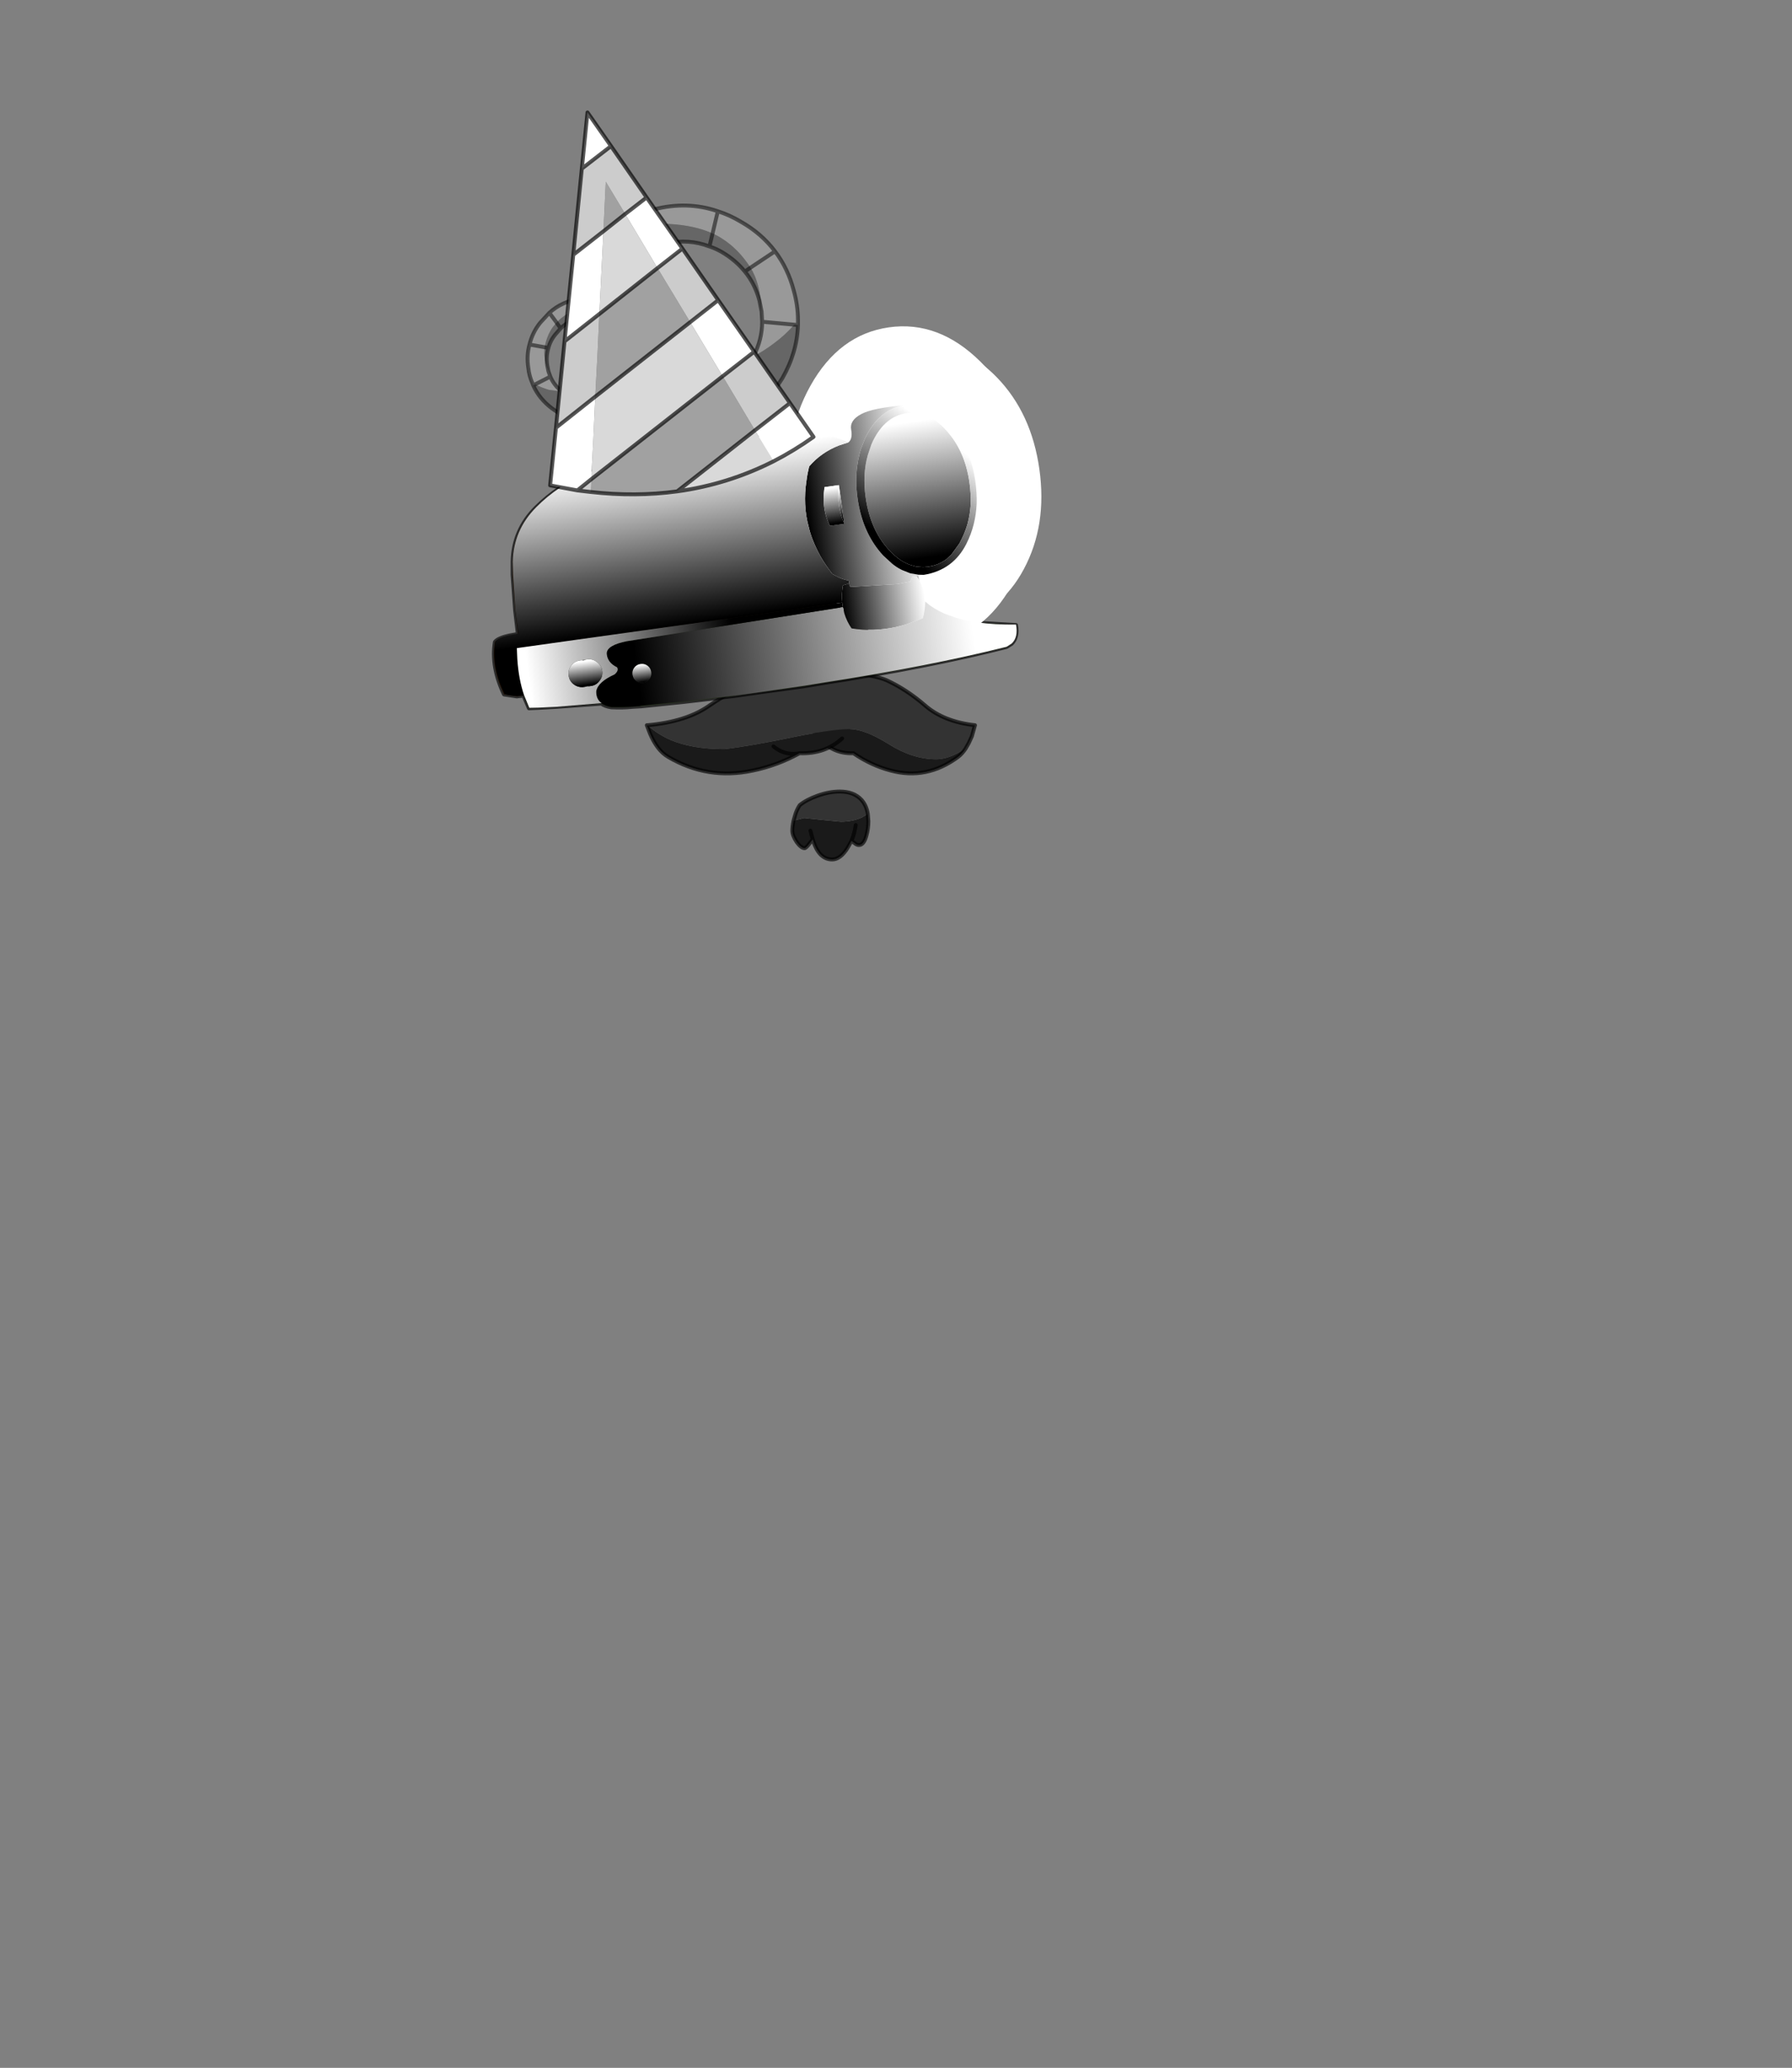 <?xml version="1.0" encoding="UTF-8" standalone="no"?>
<svg xmlns:xlink="http://www.w3.org/1999/xlink" height="531.5px" width="460.6px" xmlns="http://www.w3.org/2000/svg">
  <rect width="100%" height="100%" fill="#808080" stroke="none"/>
  <g transform="matrix(1.0, 0.0, 0.0, 1.0, 193.65, 334.05)">
    <use height="146.95" transform="matrix(1.0, 0.0, 0.0, 1.0, -67.2, -281.7)" width="135.35" xlink:href="#shape0"/>
    <use height="87.6" transform="matrix(0.582, -0.082, 0.112, 0.796, 17.591, -241.159)" width="87.6" xlink:href="#sprite0"/>
    <use height="87.6" transform="matrix(0.537, -0.076, 0.1, 0.705, 14.631, -237.073)" width="87.6" xlink:href="#sprite0"/>
    <use height="87.6" transform="matrix(0.705, -0.1, 0.131, 0.927, 3.929, -245.53)" width="87.6" xlink:href="#sprite0"/>
    <use height="73.0" transform="matrix(0.922, -0.13, 0.13, 0.922, -73.548, -214.185)" width="143.9" xlink:href="#sprite1"/>
    <use height="193.0" transform="matrix(1.0, 0.0, 0.0, 1.0, -52.75, -305.65)" width="82.8" xlink:href="#shape3"/>
  </g>
  <defs>
    <g id="shape0" transform="matrix(1.0, 0.0, 0.0, 1.0, 67.2, 281.7)">
      <path d="M16.0 -145.6 L15.05 -147.3 14.85 -147.65 14.55 -148.2 14.55 -148.55 Q14.55 -150.4 14.8 -152.1 15.45 -157.2 17.95 -160.75 29.1 -161.4 34.25 -159.2 39.35 -156.85 44.1 -152.75 48.9 -148.55 56.95 -147.65 L56.15 -144.8 55.35 -143.05 54.55 -141.65 52.45 -140.45 Q49.55 -138.9 46.95 -138.9 40.95 -138.9 34.75 -142.8 28.6 -146.65 24.7 -146.65 L16.0 -145.6" fill="#333333" fill-rule="evenodd" stroke="none"/>
      <path d="M16.0 -145.6 L24.7 -146.65 Q28.6 -146.65 34.75 -142.8 40.95 -138.9 46.95 -138.9 49.55 -138.9 52.45 -140.45 L54.55 -141.65 Q53.65 -140.3 52.6 -139.5 44.5 -133.5 35.3 -136.0 30.3 -137.3 25.7 -140.45 19.65 -140.2 16.0 -145.6" fill="#1a1a1a" fill-rule="evenodd" stroke="none"/>
      <path d="M54.55 -141.65 L55.35 -143.05 56.15 -144.8 56.95 -147.65 Q48.9 -148.55 44.1 -152.75 39.35 -156.85 34.25 -159.2 29.1 -161.4 17.95 -160.75 15.45 -157.2 14.8 -152.1 14.55 -150.4 14.55 -148.55 L14.55 -148.2 14.85 -147.65 15.05 -147.3 16.0 -145.6 Q19.65 -140.2 25.7 -140.45 30.3 -137.3 35.3 -136.0 44.5 -133.5 52.6 -139.5 53.65 -140.3 54.55 -141.65 Z" fill="none" stroke="#000000" stroke-linecap="round" stroke-linejoin="round" stroke-opacity="0.663" stroke-width="1.0"/>
      <path d="M-27.25 -147.65 Q-17.15 -148.55 -11.25 -152.75 -5.25 -156.85 1.1 -159.2 7.6 -161.4 21.65 -160.75 25.45 -156.3 25.85 -149.5 L25.85 -149.4 26.2 -149.5 Q25.85 -148.7 25.85 -148.2 L25.55 -147.65 24.9 -146.65 24.7 -146.65 Q20.5 -146.65 11.05 -144.75 -0.65 -142.3 -7.5 -141.5 -15.75 -141.5 -21.4 -143.9 -24.55 -145.3 -27.25 -147.65" fill="#333333" fill-rule="evenodd" stroke="none"/>
      <path d="M24.9 -146.65 L22.8 -144.25 Q18.4 -140.2 11.85 -140.45 6.15 -137.3 -0.15 -136.0 -11.7 -133.5 -21.9 -139.5 -24.75 -141.15 -26.6 -145.55 L-27.4 -147.65 -27.25 -147.65 Q-24.55 -145.3 -21.4 -143.9 -15.75 -141.5 -7.5 -141.5 -0.65 -142.3 11.05 -144.75 20.5 -146.65 24.7 -146.65 L24.9 -146.65 M5.15 -142.2 Q7.85 -139.95 11.25 -140.35 L11.85 -140.45 11.25 -140.35 Q7.85 -139.95 5.15 -142.2" fill="#1a1a1a" fill-rule="evenodd" stroke="none"/>
      <path d="M-27.25 -147.65 Q-17.15 -148.55 -11.25 -152.75 -5.25 -156.85 1.1 -159.2 7.6 -161.4 21.65 -160.75 M22.8 -144.25 Q18.4 -140.2 11.85 -140.45 6.15 -137.3 -0.15 -136.0 -11.7 -133.5 -21.9 -139.5 -24.75 -141.15 -26.6 -145.55 L-27.4 -147.65 -27.25 -147.65 M11.85 -140.45 L11.25 -140.35 Q7.85 -139.95 5.15 -142.2" fill="none" stroke="#000000" stroke-linecap="round" stroke-linejoin="round" stroke-opacity="0.663" stroke-width="1.0"/>
      <path d="M-27.95 -279.45 L-25.65 -280.2 Q-17.05 -282.45 -9.15 -279.75 -6.15 -278.8 -3.3 -277.1 2.1 -274.05 5.55 -269.45 8.9 -265.05 10.4 -259.25 11.45 -255.45 11.45 -251.75 L11.45 -250.5 10.5 -250.6 2.25 -251.35 10.5 -250.6 Q8.25 -248.0 5.35 -245.85 2.65 -243.8 0.0 -242.45 2.25 -246.7 2.25 -251.35 L2.1 -254.0 Q1.85 -261.1 -0.75 -265.25 -3.8 -270.0 -7.95 -272.65 -9.15 -273.45 -10.5 -274.05 L-9.15 -279.75 -10.5 -274.05 Q-16.1 -276.55 -24.25 -276.55 L-25.85 -276.45 -27.95 -279.45 M5.55 -269.45 L-0.75 -265.25 5.55 -269.45" fill="#999999" fill-rule="evenodd" stroke="none"/>
      <path d="M11.45 -250.5 Q11.25 -243.5 7.45 -236.85 L4.7 -232.65 -1.0 -240.75 -0.55 -241.45 0.0 -242.45 Q2.65 -243.8 5.35 -245.85 8.25 -248.0 10.5 -250.6 L11.45 -250.5 M2.1 -254.0 L1.55 -256.8 Q0.4 -261.1 -2.2 -264.25 L-0.75 -265.25 -2.2 -264.25 Q-4.55 -267.15 -8.0 -269.2 -9.6 -270.15 -11.3 -270.7 -16.65 -272.75 -22.4 -271.45 L-22.45 -271.6 -25.85 -276.45 -24.25 -276.55 Q-16.1 -276.55 -10.5 -274.05 -9.15 -273.45 -7.95 -272.65 -3.8 -270.0 -0.75 -265.25 1.85 -261.1 2.1 -254.0 M-11.3 -270.7 L-10.5 -274.05 -11.3 -270.7" fill="#666666" fill-rule="evenodd" stroke="none"/>
      <path d="M-27.95 -279.45 L-25.65 -280.2 Q-17.05 -282.45 -9.15 -279.75 -6.15 -278.8 -3.3 -277.1 2.1 -274.05 5.55 -269.45 8.9 -265.05 10.4 -259.25 11.45 -255.45 11.45 -251.75 L11.45 -250.5 Q11.25 -243.5 7.45 -236.85 L4.7 -232.65 6.3 -230.3 M10.5 -250.6 L11.45 -250.5 M10.5 -250.6 L2.25 -251.35 Q2.25 -246.7 0.0 -242.45 L-0.55 -241.45 -1.0 -240.75 -1.55 -239.85 M-2.2 -264.25 Q0.4 -261.1 1.55 -256.8 L2.1 -254.0 2.25 -251.35 M-0.75 -265.25 L-2.2 -264.25 Q-4.55 -267.15 -8.0 -269.2 -9.6 -270.15 -11.3 -270.7 -16.65 -272.75 -22.4 -271.45 L-1.0 -240.75 4.7 -232.65 4.1 -232.0 M-10.5 -274.05 L-9.15 -279.75 M-10.5 -274.05 L-11.3 -270.7 M-28.95 -279.05 Q-28.45 -279.2 -27.95 -279.45 L-25.85 -276.45 -22.45 -271.6 -22.4 -271.45 M-0.75 -265.25 L5.55 -269.45" fill="none" stroke="#000000" stroke-linecap="round" stroke-linejoin="round" stroke-opacity="0.502" stroke-width="1.0"/>
      <path d="M-56.6 -235.0 L-56.8 -235.55 Q-57.65 -237.45 -57.85 -239.45 -58.35 -242.7 -57.55 -245.5 -56.8 -248.6 -54.8 -251.1 L-52.45 -253.65 Q-49.15 -256.65 -44.45 -257.25 L-43.15 -257.4 -43.5 -255.45 -44.3 -255.2 Q-48.35 -253.5 -50.6 -251.15 L-51.65 -249.85 Q-53.1 -247.75 -53.65 -244.8 L-57.55 -245.5 -53.65 -244.8 Q-54.05 -242.2 -52.7 -238.65 L-52.2 -237.25 Q-51.25 -235.0 -49.2 -233.4 L-52.6 -233.85 Q-54.55 -234.45 -56.1 -235.25 L-56.6 -235.0 M-50.6 -251.15 L-52.45 -253.65 -50.6 -251.15 M-52.2 -237.25 L-56.1 -235.25 -52.2 -237.25" fill="#999999" fill-rule="evenodd" stroke="none"/>
      <path d="M-50.6 -251.15 Q-48.35 -253.5 -44.3 -255.2 L-43.5 -255.45 -44.2 -252.4 -44.2 -252.3 Q-47.35 -251.8 -49.55 -249.65 L-50.85 -248.15 Q-52.2 -246.55 -52.7 -244.6 -53.35 -242.5 -53.0 -240.15 L-52.7 -238.65 Q-54.05 -242.2 -53.65 -244.8 -53.1 -247.75 -51.65 -249.85 L-50.6 -251.15 -49.55 -249.65 -50.6 -251.15 M-52.7 -244.6 L-53.65 -244.8 -52.7 -244.6 M-49.2 -233.4 L-48.8 -233.0 -48.4 -232.65 -49.55 -227.55 -51.8 -229.1 Q-55.05 -231.55 -56.6 -235.0 L-56.1 -235.25 Q-54.55 -234.45 -52.6 -233.85 L-49.2 -233.4" fill="#666666" fill-rule="evenodd" stroke="none"/>
      <path d="M-56.6 -235.0 L-56.8 -235.55 Q-57.65 -237.45 -57.85 -239.45 -58.35 -242.7 -57.55 -245.5 -56.8 -248.6 -54.8 -251.1 L-52.45 -253.65 Q-49.15 -256.65 -44.45 -257.25 L-43.15 -257.4 -42.6 -257.4 M-43.5 -255.45 L-43.15 -257.4 M-49.55 -249.65 L-50.6 -251.15 -52.45 -253.65 M-53.65 -244.8 L-52.7 -244.6 Q-52.2 -246.55 -50.85 -248.15 L-49.55 -249.65 Q-47.35 -251.8 -44.2 -252.3 L-44.2 -252.4 -43.5 -255.45 M-52.7 -244.6 Q-53.35 -242.5 -53.0 -240.15 L-52.7 -238.65 -52.2 -237.25 Q-51.25 -235.0 -49.2 -233.4 L-48.8 -233.0 -48.4 -232.65 -44.2 -252.3 M-56.1 -235.25 L-52.2 -237.25 M-53.65 -244.8 L-57.55 -245.5 M-56.6 -235.0 Q-55.05 -231.55 -51.8 -229.1 L-49.55 -227.55 -48.4 -232.65 -48.0 -232.4 M-49.55 -227.55 L-49.15 -227.3 M-49.55 -227.55 L-49.85 -226.1 M-56.1 -235.25 L-56.6 -235.0 Z" fill="none" stroke="#000000" stroke-linecap="round" stroke-linejoin="round" stroke-opacity="0.502" stroke-width="1.0"/>
      <path d="M24.3 -220.3 Q25.55 -221.2 24.95 -223.55 24.55 -225.95 27.65 -227.5 30.4 -229.15 38.4 -229.7 L38.05 -229.65 Q32.3 -228.55 28.95 -221.9 L28.5 -221.0 28.3 -220.6 25.35 -218.35 18.1 -213.4 13.55 -210.5 14.2 -214.05 Q17.35 -217.7 22.0 -219.55 L24.3 -220.3 M44.1 -179.4 Q46.15 -177.55 48.95 -176.25 L47.5 -174.65 44.2 -170.85 Q45.75 -171.25 51.95 -175.2 52.5 -174.95 53.25 -174.8 L54.05 -174.65 51.4 -172.7 51.4 -172.6 52.45 -172.75 55.5 -173.4 57.45 -174.0 67.5 -173.4 Q68.05 -170.2 66.35 -168.55 L65.05 -167.75 Q45.0 -162.65 17.45 -158.4 L13.0 -157.65 2.4 -156.2 1.3 -156.05 -0.1 -157.4 Q-2.05 -159.1 -3.0 -159.7 -3.1 -159.1 -4.3 -156.55 L-4.95 -155.15 -18.2 -153.6 -28.85 -152.5 -29.4 -152.95 Q-30.95 -154.2 -31.7 -155.05 -32.35 -156.05 -32.5 -157.35 -32.75 -158.85 -31.95 -160.8 -31.2 -162.65 -31.3 -163.15 -31.3 -163.5 -32.25 -164.2 -33.2 -164.95 -33.3 -165.6 -33.55 -167.05 -33.0 -168.25 L-32.4 -169.15 -20.95 -170.9 -32.4 -169.15 -32.65 -169.15 -36.35 -167.9 -60.8 -164.45 -60.85 -167.35 -59.9 -167.5 -47.85 -169.2 -45.35 -169.55 22.8 -179.1 22.95 -177.95 10.6 -175.9 11.95 -175.75 Q13.65 -175.7 14.55 -174.95 15.25 -174.55 16.1 -172.7 L17.45 -169.6 Q17.95 -168.55 23.25 -168.65 L29.75 -169.3 34.4 -170.1 Q36.2 -170.5 36.5 -170.85 L36.7 -171.9 36.5 -172.75 39.05 -173.4 Q41.2 -174.05 43.45 -175.05 44.05 -177.2 44.1 -179.4 M18.2 -202.85 Q18.6 -200.65 19.65 -198.9 L23.35 -199.35 21.9 -209.3 18.2 -208.8 Q17.7 -205.6 18.2 -202.85 M13.25 -204.3 L15.9 -207.5 18.8 -210.75 25.2 -216.0 27.25 -217.55 27.15 -217.15 Q26.8 -215.95 26.6 -214.45 26.0 -210.45 26.65 -205.9 27.4 -201.0 29.35 -197.0 L24.9 -196.2 22.8 -195.9 17.75 -195.5 17.75 -195.9 Q17.7 -196.35 15.6 -197.65 L14.15 -198.45 Q13.4 -201.3 13.25 -204.3 M-6.45 -173.25 L10.6 -175.9 -6.45 -173.25 -20.95 -170.9 -21.65 -167.7 -21.75 -167.6 Q-21.25 -167.5 -20.85 -167.75 L-19.5 -168.15 -16.8 -168.65 -16.15 -168.4 -13.2 -166.85 -6.45 -173.25 M3.7 -167.05 Q1.05 -168.95 0.65 -168.9 L-1.0 -164.7 3.7 -167.05 M-26.35 -161.2 Q-26.5 -162.25 -27.25 -162.85 -28.05 -163.4 -29.1 -163.25 -30.05 -163.15 -30.7 -162.45 -31.3 -161.55 -31.1 -160.5 -30.95 -159.5 -30.25 -158.95 -29.4 -158.4 -28.45 -158.45 -27.4 -158.65 -26.75 -159.35 -26.2 -160.25 -26.35 -161.2" fill="#6b8553" fill-rule="evenodd" stroke="none"/>
      <path d="M28.3 -220.6 L28.5 -221.0 28.95 -221.9 Q32.3 -228.55 38.05 -229.65 L38.4 -229.7 38.6 -229.75 38.8 -229.85 39.05 -229.85 39.75 -229.9 Q45.4 -230.25 50.35 -225.0 55.7 -219.25 56.95 -210.2 L57.3 -204.55 56.55 -204.3 55.75 -204.15 Q55.85 -206.95 55.45 -209.95 54.3 -218.1 49.55 -223.35 44.95 -228.55 39.35 -227.75 33.75 -227.0 30.7 -220.7 L30.3 -219.9 30.2 -219.75 29.35 -217.05 Q27.95 -212.15 28.75 -206.15 29.5 -201.3 31.45 -197.35 L29.35 -197.0 Q27.4 -201.0 26.65 -205.9 26.0 -210.45 26.6 -214.45 26.8 -215.95 27.15 -217.15 L27.25 -217.55 27.45 -218.45 28.3 -220.6 M38.6 -229.75 L39.05 -229.85 38.6 -229.75" fill="#616e55" fill-rule="evenodd" stroke="none"/>
      <path d="M13.55 -210.5 L18.1 -213.4 25.35 -218.35 28.3 -220.6 27.45 -218.45 27.25 -217.55 25.2 -216.0 18.8 -210.75 15.9 -207.5 13.25 -204.3 Q13.1 -207.3 13.55 -210.5 M35.65 -220.8 Q33.55 -220.05 33.6 -219.25 33.7 -218.45 35.95 -218.05 38.2 -217.7 41.35 -218.05 44.45 -218.35 46.45 -219.15 L47.5 -219.55 47.6 -219.55 Q48.55 -220.15 48.5 -220.7 48.3 -221.6 46.05 -222.0 43.9 -222.25 40.8 -221.9 37.65 -221.6 35.65 -220.8 M31.45 -197.35 Q29.5 -201.3 28.75 -206.15 27.95 -212.15 29.35 -217.05 L30.2 -219.75 30.3 -219.9 30.7 -220.7 Q33.75 -227.0 39.35 -227.75 44.95 -228.55 49.55 -223.35 54.3 -218.1 55.45 -209.95 55.85 -206.95 55.75 -204.15 55.6 -201.7 55.05 -199.45 54.4 -197.35 53.4 -195.5 L52.85 -194.25 51.7 -197.4 43.95 -192.5 41.85 -192.8 41.2 -191.5 44.2 -188.85 43.45 -188.2 41.8 -188.35 40.15 -188.75 38.0 -189.85 Q36.3 -190.95 34.6 -192.8 L33.6 -193.85 Q32.3 -195.55 31.45 -197.35 M31.35 -208.35 Q31.5 -207.05 34.9 -206.65 L35.95 -206.45 Q39.05 -206.15 43.0 -206.45 47.6 -207.05 50.75 -208.25 L52.3 -208.9 52.35 -208.9 Q53.9 -209.8 53.8 -210.7 53.55 -211.9 50.2 -212.35 46.8 -212.95 42.2 -212.35 37.4 -211.9 34.35 -210.85 31.2 -209.55 31.35 -208.35 M38.45 -199.5 Q36.5 -198.8 36.6 -198.05 36.7 -197.2 39.05 -196.85 L39.35 -196.85 Q41.45 -196.45 44.35 -196.8 47.45 -197.2 49.45 -198.0 L50.5 -198.3 50.6 -198.3 Q51.55 -198.9 51.45 -199.5 51.4 -200.35 49.05 -200.75 46.85 -201.05 43.8 -200.65 40.65 -200.4 38.6 -199.6 L38.45 -199.5 M51.7 -197.4 L55.05 -199.45 51.7 -197.4 M40.15 -188.75 L41.2 -191.5 40.15 -188.75 M33.6 -193.85 L41.85 -192.8 33.6 -193.85" fill="#ffffff" fill-rule="evenodd" stroke="none"/>
      <path d="M22.0 -219.55 Q17.35 -217.7 14.2 -214.05 L13.55 -210.5 Q13.1 -207.3 13.25 -204.3 13.4 -201.3 14.15 -198.45 L15.2 -195.25 Q15.9 -193.15 17.15 -190.95 L20.2 -186.45 Q21.0 -185.85 22.0 -185.45 23.05 -185.05 24.25 -184.8 L22.4 -184.4 19.95 -184.1 Q17.7 -183.95 16.0 -184.1 11.25 -184.65 10.5 -188.35 7.2 -201.8 -0.65 -209.45 -5.65 -213.9 -3.55 -215.05 0.55 -216.5 6.7 -217.7 L13.65 -218.85 14.8 -219.0 15.35 -219.1 22.0 -219.55" fill="#704116" fill-rule="evenodd" stroke="none"/>
      <path d="M24.3 -220.3 L22.0 -219.55 15.35 -219.1 14.8 -219.0 13.65 -218.85 6.7 -217.7 Q0.55 -216.5 -3.55 -215.05 -5.65 -213.9 -0.65 -209.45 7.2 -201.8 10.5 -188.35 11.25 -184.65 16.0 -184.1 L-1.55 -180.6 Q-32.6 -175.45 -61.25 -177.2 L-61.9 -186.35 -61.9 -189.6 Q-61.75 -197.75 -55.95 -203.55 -50.25 -209.2 -42.85 -212.35 L-35.55 -214.9 -34.2 -215.3 -30.8 -211.25 -31.2 -216.1 -30.3 -216.25 -28.7 -216.65 Q-18.25 -219.25 -7.2 -220.7 L14.3 -222.7 Q19.8 -222.4 24.3 -220.3 M42.75 -184.5 Q43.95 -182.0 44.1 -179.4 44.05 -177.2 43.45 -175.05 41.2 -174.05 39.05 -173.4 L39.05 -174.25 38.7 -177.2 38.05 -181.2 37.4 -183.05 36.95 -183.85 40.25 -184.55 40.4 -185.15 40.4 -185.6 40.9 -185.7 41.3 -185.8 41.95 -185.85 42.25 -185.4 42.75 -184.5 M-60.8 -155.05 L-64.1 -155.55 Q-67.5 -162.65 -66.45 -169.05 -65.65 -170.1 -62.5 -170.75 L-62.05 -164.3 -61.65 -159.85 -60.8 -155.05" fill="#4f2700" fill-rule="evenodd" stroke="none"/>
      <path d="M23.35 -199.35 L19.65 -198.9 Q18.6 -200.65 18.2 -202.85 L19.4 -203.1 21.8 -203.65 22.0 -203.75 Q22.4 -201.45 23.35 -199.35 M-26.35 -161.2 Q-26.2 -160.25 -26.75 -159.35 -27.4 -158.65 -28.45 -158.45 -29.4 -158.4 -30.25 -158.95 -30.95 -159.5 -31.1 -160.5 -31.3 -161.55 -30.7 -162.45 -30.05 -163.15 -29.1 -163.25 -28.05 -163.4 -27.25 -162.85 -26.5 -162.25 -26.35 -161.2" fill="#999999" fill-rule="evenodd" stroke="none"/>
      <path d="M42.35 -185.95 L42.5 -185.45 42.75 -184.55 42.75 -184.5 42.25 -185.4 41.95 -185.85 41.3 -185.8 42.35 -185.95 M18.2 -202.85 Q17.7 -205.6 18.2 -208.8 L21.9 -209.3 Q21.5 -206.45 22.0 -203.75 L21.8 -203.65 19.4 -203.1 18.2 -202.85 M32.5 -184.75 L40.4 -185.7 40.9 -185.7 40.4 -185.6 32.5 -184.75 M40.4 -185.7 L40.4 -185.6 40.4 -185.7 M-42.35 -157.5 L-43.4 -157.4 -42.85 -157.6 -42.35 -157.5 M-44.3 -164.3 L-43.15 -164.45 -43.75 -164.2 -44.3 -164.3" fill="#cccccc" fill-rule="evenodd" stroke="none"/>
      <path d="M35.65 -220.8 Q37.65 -221.6 40.8 -221.9 43.9 -222.25 46.05 -222.0 48.3 -221.6 48.5 -220.7 48.55 -220.15 47.6 -219.55 L47.5 -219.55 46.45 -219.15 Q44.45 -218.35 41.35 -218.05 38.2 -217.7 35.95 -218.05 33.7 -218.45 33.6 -219.25 33.55 -220.05 35.65 -220.8 M38.45 -199.5 L38.6 -199.6 Q40.65 -200.4 43.8 -200.65 46.85 -201.05 49.05 -200.75 51.4 -200.35 51.45 -199.5 51.55 -198.9 50.6 -198.3 L50.5 -198.3 49.45 -198.0 Q47.45 -197.2 44.35 -196.8 41.45 -196.45 39.35 -196.85 L39.05 -196.85 Q36.7 -197.2 36.6 -198.05 36.5 -198.8 38.45 -199.5 M31.35 -208.35 Q31.2 -209.55 34.35 -210.85 37.4 -211.9 42.2 -212.35 46.8 -212.95 50.2 -212.35 53.55 -211.9 53.8 -210.7 53.9 -209.8 52.35 -208.9 L52.3 -208.9 50.75 -208.25 Q47.6 -207.05 43.0 -206.45 39.05 -206.15 35.95 -206.45 L34.9 -206.65 Q31.5 -207.05 31.35 -208.35" fill="#ffff99" fill-rule="evenodd" stroke="none"/>
      <path d="M21.9 -209.3 L23.35 -199.35 Q22.4 -201.45 22.0 -203.75 21.5 -206.45 21.9 -209.3" fill="#6e6e6e" fill-rule="evenodd" stroke="none"/>
      <path d="M57.3 -204.55 Q57.05 -198.95 54.7 -194.25 51.3 -187.4 43.7 -186.25 L42.35 -186.2 40.15 -186.6 Q39.2 -186.9 38.05 -187.5 L38.0 -187.5 35.55 -189.2 Q34.35 -190.05 33.3 -191.2 30.85 -193.8 29.35 -197.0 L31.45 -197.35 Q32.3 -195.55 33.6 -193.85 L34.6 -192.8 Q36.3 -190.95 38.0 -189.85 L40.15 -188.75 41.8 -188.35 43.45 -188.2 44.95 -188.3 46.45 -188.7 Q48.15 -189.2 49.55 -190.3 L50.85 -191.45 Q51.95 -192.55 52.85 -194.25 L53.4 -195.5 Q54.4 -197.35 55.05 -199.45 55.6 -201.7 55.75 -204.15 L56.55 -204.3 57.3 -204.55" fill="#1f2b15" fill-rule="evenodd" stroke="none"/>
      <path d="M52.85 -194.25 Q51.95 -192.55 50.85 -191.45 L49.55 -190.3 Q48.15 -189.2 46.45 -188.7 L44.95 -188.3 43.45 -188.2 44.2 -188.85 41.2 -191.5 41.85 -192.8 43.95 -192.5 46.4 -192.15 46.4 -192.8 48.0 -192.4 49.05 -192.0 50.85 -191.45 49.05 -192.0 48.0 -192.4 46.4 -192.8 46.4 -192.15 43.95 -192.5 51.7 -197.4 52.85 -194.25 M46.4 -192.15 L46.4 -191.05 44.2 -188.85 46.4 -191.05 46.4 -192.15 M46.45 -190.05 L49.55 -190.3 46.45 -190.05 46.45 -188.7 46.45 -190.05 46.4 -191.05 48.0 -192.4 46.4 -191.05 46.45 -190.05" fill="#666666" fill-rule="evenodd" stroke="none"/>
      <path d="M43.7 -186.25 L42.35 -185.95 41.3 -185.8 40.9 -185.7 40.4 -185.7 32.5 -184.75 26.2 -184.4 24.55 -184.75 24.3 -184.8 24.25 -184.8 Q23.05 -185.05 22.0 -185.45 21.0 -185.85 20.2 -186.45 L17.15 -190.95 17.75 -195.5 22.8 -195.9 24.9 -196.2 29.35 -197.0 Q30.85 -193.8 33.3 -191.2 34.35 -190.05 35.55 -189.2 L38.0 -187.5 38.05 -187.5 Q39.2 -186.9 40.15 -186.6 L42.35 -186.2 43.7 -186.25 M-28.85 -152.5 L-31.3 -152.35 Q-33.55 -152.1 -36.55 -152.25 -38.15 -152.5 -39.1 -153.2 L-50.85 -152.35 -55.3 -152.1 -57.7 -152.0 -59.1 -155.25 Q-60.4 -159.35 -60.8 -164.45 L-36.35 -167.9 -32.65 -169.15 -32.4 -169.15 -33.0 -168.25 Q-33.55 -167.05 -33.3 -165.6 -33.2 -164.95 -32.25 -164.2 -31.3 -163.5 -31.3 -163.15 -31.2 -162.65 -31.95 -160.8 -32.75 -158.85 -32.5 -157.35 -32.35 -156.05 -31.7 -155.05 -30.95 -154.2 -29.4 -152.95 L-28.85 -152.5 M36.5 -172.75 L36.7 -171.9 36.5 -170.85 Q36.2 -170.5 34.4 -170.1 L29.75 -169.3 23.25 -168.65 Q17.95 -168.55 17.45 -169.6 L16.1 -172.7 Q15.25 -174.55 14.55 -174.95 13.65 -175.7 11.95 -175.75 L10.6 -175.9 22.95 -177.95 23.25 -176.35 Q23.9 -174.25 25.15 -172.45 30.7 -171.55 36.5 -172.75 M23.35 -188.55 L28.2 -190.15 28.6 -190.55 30.15 -191.2 26.1 -192.1 23.35 -188.55 M-39.1 -153.2 Q-40.6 -154.25 -40.5 -156.3 -40.0 -158.7 -35.75 -160.55 -34.6 -161.6 -35.1 -162.45 -36.45 -163.05 -37.0 -163.9 L-37.85 -165.8 Q-37.9 -167.05 -36.35 -167.9 -37.9 -167.05 -37.85 -165.8 L-37.0 -163.9 Q-36.45 -163.05 -35.1 -162.45 -34.6 -161.6 -35.75 -160.55 -40.0 -158.7 -40.5 -156.3 -40.6 -154.25 -39.1 -153.2 M-42.35 -157.5 L-42.05 -157.6 -41.85 -157.6 Q-40.5 -157.8 -39.7 -158.95 -38.7 -160.1 -38.95 -161.55 -39.1 -162.9 -40.35 -163.7 -41.4 -164.6 -42.75 -164.45 L-43.15 -164.45 -44.3 -164.3 -44.7 -164.2 Q-46.05 -164.05 -46.95 -162.85 -47.75 -161.7 -47.6 -160.35 -47.35 -158.85 -46.3 -158.05 -45.25 -157.25 -44.05 -157.25 L-43.75 -157.35 -43.4 -157.4 -42.35 -157.5" fill="#39472c" fill-rule="evenodd" stroke="none"/>
      <path d="M48.95 -176.25 L51.95 -175.2 Q45.75 -171.25 44.2 -170.85 L47.5 -174.65 48.95 -176.25 M54.05 -174.65 L57.45 -174.0 55.5 -173.4 52.45 -172.75 51.4 -172.6 51.4 -172.7 54.05 -174.65 M1.3 -156.05 L-4.95 -155.15 -4.3 -156.55 Q-3.1 -159.1 -3.0 -159.7 -2.05 -159.1 -0.1 -157.4 L1.3 -156.05 M14.15 -198.45 L15.6 -197.65 Q17.7 -196.35 17.75 -195.9 L17.75 -195.5 17.15 -190.95 Q15.9 -193.15 15.2 -195.25 L14.15 -198.45 M-6.45 -173.25 L-13.2 -166.85 -16.15 -168.4 -16.8 -168.65 -19.5 -168.15 -20.85 -167.75 Q-21.25 -167.5 -21.75 -167.6 L-21.65 -167.7 -20.95 -170.9 -6.45 -173.25 M23.35 -188.55 L26.1 -192.1 30.15 -191.2 28.6 -190.55 28.2 -190.15 23.35 -188.55 M3.7 -167.05 L-1.0 -164.7 0.65 -168.9 Q1.05 -168.95 3.7 -167.05" fill="#88967c" fill-rule="evenodd" stroke="none"/>
      <path d="M-59.1 -155.25 L-60.8 -155.05 -61.65 -159.85 -62.05 -164.3 -62.5 -170.75 -60.55 -171.1 -61.25 -177.2 Q-32.6 -175.45 -1.55 -180.6 L16.0 -184.1 Q17.7 -183.95 19.95 -184.1 L22.4 -184.4 24.25 -184.8 24.3 -184.8 24.55 -184.75 24.5 -184.0 24.65 -183.45 24.9 -183.1 25.6 -183.05 36.95 -183.85 37.4 -183.05 38.05 -181.2 38.7 -177.2 39.05 -174.25 39.05 -173.4 36.5 -172.75 Q30.7 -171.55 25.15 -172.45 23.9 -174.25 23.25 -176.35 L22.95 -177.95 22.8 -179.1 Q22.6 -180.75 22.8 -182.65 L22.95 -183.5 24.5 -184.0 22.95 -183.5 22.8 -182.65 Q22.6 -180.75 22.8 -179.1 L-45.35 -169.55 -47.85 -169.2 -59.9 -167.5 -60.85 -167.35 -60.8 -164.45 Q-60.4 -159.35 -59.1 -155.25 M-60.55 -171.1 L-59.9 -167.5 -60.55 -171.1" fill="#2e1904" fill-rule="evenodd" stroke="none"/>
      <path d="M24.55 -184.75 L26.2 -184.4 32.5 -184.75 40.4 -185.6 40.4 -185.15 40.25 -184.55 36.95 -183.85 25.6 -183.05 24.9 -183.1 24.65 -183.45 24.5 -184.0 24.55 -184.75" fill="#4d613d" fill-rule="evenodd" stroke="none"/>
      <path d="M-43.15 -164.45 L-42.75 -164.45 Q-41.4 -164.6 -40.35 -163.7 -39.1 -162.9 -38.95 -161.55 -38.7 -160.1 -39.7 -158.95 -40.5 -157.8 -41.85 -157.6 L-42.05 -157.6 -42.35 -157.5 -42.85 -157.6 Q-41.95 -157.9 -41.45 -158.7 -40.5 -159.85 -40.75 -161.3 -40.9 -162.65 -42.1 -163.5 -42.85 -164.15 -43.75 -164.2 L-43.15 -164.45" fill="#636363" fill-rule="evenodd" stroke="none"/>
      <path d="M-43.4 -157.4 L-43.75 -157.35 -44.05 -157.25 Q-45.25 -157.25 -46.3 -158.05 -47.35 -158.85 -47.6 -160.35 -47.75 -161.7 -46.95 -162.85 -46.05 -164.05 -44.7 -164.2 L-44.3 -164.3 -43.75 -164.2 Q-42.85 -164.15 -42.1 -163.5 -40.9 -162.65 -40.75 -161.3 -40.5 -159.85 -41.45 -158.7 -41.95 -157.9 -42.85 -157.6 L-43.4 -157.4" fill="#949494" fill-rule="evenodd" stroke="none"/>
      <path d="M38.4 -229.7 Q30.4 -229.15 27.65 -227.5 24.55 -225.95 24.95 -223.55 25.55 -221.2 24.3 -220.3 L22.0 -219.55 Q17.35 -217.7 14.2 -214.05 L13.55 -210.5 Q13.1 -207.3 13.25 -204.3 13.4 -201.3 14.15 -198.45 L15.2 -195.25 Q15.9 -193.15 17.15 -190.95 L20.2 -186.45 Q21.0 -185.85 22.0 -185.45 23.05 -185.05 24.25 -184.8 M28.3 -220.6 L28.5 -221.0 28.95 -221.9 Q32.3 -228.55 38.05 -229.65 L38.4 -229.7 38.6 -229.75 38.8 -229.85 39.05 -229.85 39.75 -229.9 Q45.4 -230.25 50.35 -225.0 55.7 -219.25 56.95 -210.2 L57.3 -204.55 Q57.05 -198.95 54.7 -194.25 51.3 -187.4 43.7 -186.25 L42.35 -185.95 42.5 -185.45 42.75 -184.55 42.75 -184.5 Q43.95 -182.0 44.1 -179.4 46.15 -177.55 48.95 -176.25 L51.95 -175.2 Q52.5 -174.95 53.25 -174.8 L54.05 -174.65 57.45 -174.0 67.5 -173.4 Q68.05 -170.2 66.35 -168.55 L65.05 -167.75 Q45.0 -162.65 17.45 -158.4 L13.0 -157.65 2.4 -156.2 1.3 -156.05 -4.95 -155.15 -18.2 -153.6 -28.85 -152.5 -31.3 -152.35 Q-33.55 -152.1 -36.55 -152.25 -38.15 -152.5 -39.1 -153.2 L-50.85 -152.35 -55.3 -152.1 -57.7 -152.0 -59.1 -155.25 -60.8 -155.05 -64.1 -155.55 Q-67.5 -162.65 -66.45 -169.05 -65.65 -170.1 -62.5 -170.75 L-60.55 -171.1 -61.25 -177.2 -61.9 -186.35 -61.9 -189.6 Q-61.75 -197.75 -55.95 -203.55 -50.25 -209.2 -42.85 -212.35 L-35.55 -214.9 -34.2 -215.3 -30.8 -211.25 -31.2 -216.1 -30.3 -216.25 -28.7 -216.65 Q-18.25 -219.25 -7.2 -220.7 L14.3 -222.7 Q19.8 -222.4 24.3 -220.3 M39.05 -229.85 L38.6 -229.75 M23.35 -199.35 L19.65 -198.9 Q18.6 -200.65 18.2 -202.85 17.7 -205.6 18.2 -208.8 L21.9 -209.3 23.35 -199.35 Q22.4 -201.45 22.0 -203.75 21.5 -206.45 21.9 -209.3 M29.35 -197.0 Q27.4 -201.0 26.65 -205.9 26.0 -210.45 26.6 -214.45 26.8 -215.95 27.15 -217.15 L27.25 -217.55 27.45 -218.45 28.3 -220.6 M31.45 -197.35 Q29.5 -201.3 28.75 -206.15 27.95 -212.15 29.35 -217.05 L30.2 -219.75 M30.3 -219.9 L30.7 -220.7 Q33.75 -227.0 39.35 -227.75 44.95 -228.55 49.55 -223.35 54.3 -218.1 55.45 -209.95 55.85 -206.95 55.75 -204.15 55.6 -201.7 55.05 -199.45 54.4 -197.35 53.4 -195.5 L52.85 -194.25 Q51.95 -192.55 50.85 -191.45 L49.55 -190.3 Q48.15 -189.2 46.45 -188.7 L44.95 -188.3 43.45 -188.2 41.8 -188.35 40.15 -188.75 38.0 -189.85 Q36.3 -190.95 34.6 -192.8 L33.6 -193.85 Q32.3 -195.55 31.45 -197.35 M29.35 -197.0 Q30.85 -193.8 33.3 -191.2 34.35 -190.05 35.55 -189.2 L38.0 -187.5 38.05 -187.5 Q39.2 -186.9 40.15 -186.6 L42.35 -186.2 43.7 -186.25 M40.9 -185.7 L41.3 -185.8 42.35 -185.95 M41.3 -185.8 L41.95 -185.85 42.25 -185.4 42.75 -184.5 M44.1 -179.4 Q44.05 -177.2 43.45 -175.05 41.2 -174.05 39.05 -173.4 L36.5 -172.75 Q30.7 -171.55 25.15 -172.45 23.9 -174.25 23.25 -176.35 L22.95 -177.95 22.8 -179.1 -45.35 -169.55 -47.85 -169.2 -59.9 -167.5 -60.55 -171.1 M10.6 -175.9 L-6.45 -173.25 -20.95 -170.9 -32.4 -169.15 -32.65 -169.15 -36.35 -167.9 Q-37.9 -167.05 -37.85 -165.8 L-37.0 -163.9 Q-36.45 -163.05 -35.1 -162.45 -34.6 -161.6 -35.75 -160.55 -40.0 -158.7 -40.5 -156.3 -40.6 -154.25 -39.1 -153.2 M24.3 -184.8 L24.55 -184.75 26.2 -184.4 32.5 -184.75 40.4 -185.7 40.9 -185.7 40.4 -185.6 40.4 -185.15 40.25 -184.55 36.95 -183.85 25.6 -183.05 24.9 -183.1 24.65 -183.45 24.5 -184.0 22.95 -183.5 22.8 -182.65 Q22.6 -180.75 22.8 -179.1 M24.55 -184.75 L24.5 -184.0 M40.4 -185.6 L32.5 -184.75 M40.4 -185.6 L40.4 -185.7 M10.6 -175.9 L22.95 -177.95 M-26.35 -161.2 Q-26.2 -160.25 -26.75 -159.35 -27.4 -158.65 -28.45 -158.45 -29.4 -158.4 -30.25 -158.95 -30.95 -159.5 -31.1 -160.5 -31.3 -161.55 -30.7 -162.45 -30.05 -163.15 -29.1 -163.25 -28.05 -163.4 -27.25 -162.85 -26.5 -162.25 -26.35 -161.2 M-43.15 -164.45 L-42.75 -164.45 Q-41.4 -164.6 -40.35 -163.7 -39.1 -162.9 -38.95 -161.55 -38.7 -160.1 -39.7 -158.95 -40.5 -157.8 -41.85 -157.6 L-42.05 -157.6 -42.35 -157.5 -43.4 -157.4 -43.75 -157.35 -44.05 -157.25 Q-45.25 -157.25 -46.3 -158.05 -47.35 -158.85 -47.6 -160.35 -47.75 -161.7 -46.95 -162.85 -46.05 -164.05 -44.7 -164.2 L-44.3 -164.3 -43.15 -164.45 -43.75 -164.2 Q-42.85 -164.15 -42.1 -163.5 -40.9 -162.65 -40.75 -161.3 -40.5 -159.85 -41.45 -158.7 -41.95 -157.9 -42.85 -157.6 L-42.35 -157.5 M-60.8 -164.45 L-60.85 -167.35 -59.9 -167.5 M-43.75 -164.2 L-44.3 -164.3 M-42.85 -157.6 L-43.4 -157.4 M-59.1 -155.25 Q-60.4 -159.35 -60.8 -164.45" fill="none" stroke="#000000" stroke-linecap="round" stroke-linejoin="round" stroke-opacity="0.663" stroke-width="1.0"/>
      <path d="M16.0 -184.1 Q11.25 -184.65 10.5 -188.35 7.2 -201.8 -0.65 -209.45 -5.65 -213.9 -3.55 -215.05 0.55 -216.5 6.7 -217.7 L13.65 -218.85 14.8 -219.0 15.35 -219.1 22.0 -219.55 M51.7 -197.4 L52.85 -194.25 M43.95 -192.5 L46.4 -192.15 46.4 -192.8 48.0 -192.4 49.05 -192.0 50.85 -191.45 M43.95 -192.5 L41.85 -192.8 41.2 -191.5 44.2 -188.85 46.4 -191.05 46.4 -192.15 M44.2 -188.85 L43.45 -188.2 M46.45 -188.7 L46.45 -190.05 46.4 -191.05 48.0 -192.4 M49.55 -190.3 L46.45 -190.05 M51.7 -197.4 L43.95 -192.5 M24.25 -184.8 L24.3 -184.8 M24.25 -184.8 L22.4 -184.4 19.95 -184.1 Q17.7 -183.95 16.0 -184.1 M41.85 -192.8 L33.6 -193.85 M41.2 -191.5 L40.15 -188.75 M55.05 -199.45 L51.7 -197.4" fill="none" stroke="#000000" stroke-linecap="round" stroke-linejoin="round" stroke-opacity="0.663" stroke-width="0.5"/>
      <path d="M35.65 -220.8 Q37.65 -221.6 40.8 -221.9 43.9 -222.25 46.05 -222.0 48.3 -221.6 48.5 -220.7 48.55 -220.15 47.6 -219.55 L47.5 -219.55 46.45 -219.15 Q44.45 -218.35 41.35 -218.05 38.2 -217.7 35.95 -218.05 33.7 -218.45 33.6 -219.25 33.55 -220.05 35.65 -220.8 M38.45 -199.5 L38.6 -199.6 Q40.65 -200.4 43.8 -200.65 46.85 -201.05 49.05 -200.75 51.4 -200.35 51.45 -199.5 51.55 -198.9 50.6 -198.3 L50.5 -198.3 49.45 -198.0 Q47.45 -197.2 44.35 -196.8 41.45 -196.45 39.35 -196.85 L39.05 -196.85 Q36.7 -197.2 36.6 -198.05 36.5 -198.8 38.45 -199.5 M31.35 -208.35 Q31.2 -209.55 34.35 -210.85 37.4 -211.9 42.2 -212.35 46.8 -212.95 50.2 -212.35 53.55 -211.9 53.8 -210.7 53.9 -209.8 52.35 -208.9 L52.3 -208.9 50.75 -208.25 Q47.6 -207.05 43.0 -206.45 39.05 -206.15 35.95 -206.45 L34.9 -206.65 Q31.5 -207.05 31.35 -208.35" fill="none" stroke="#000000" stroke-linecap="round" stroke-linejoin="round" stroke-opacity="0.333" stroke-width="0.5"/>
      <path d="M-41.55 -207.5 Q-41.05 -205.0 -43.5 -202.6 -45.75 -200.4 -48.1 -200.0 M-9.55 -193.2 L-9.0 -192.1 -8.1 -190.3 -7.7 -190.7 Q-4.05 -195.0 -1.85 -198.25 M-8.1 -190.3 L-6.7 -187.8 M-9.0 -192.1 L-10.75 -190.15 -9.8 -188.35 -8.1 -190.3 M-14.15 -190.8 L-13.35 -189.2 -12.8 -187.95 -10.75 -190.15 -12.2 -193.0 -14.15 -190.8 -15.75 -194.1 M-19.65 -184.15 L-15.3 -189.5 -14.15 -190.8 M-14.0 -196.55 L-12.2 -193.0 -9.7 -196.05 M-12.8 -187.95 L-10.05 -182.65 M-18.7 -180.95 L-12.8 -187.95 M-6.95 -182.55 Q-7.5 -184.0 -9.8 -188.35 L-11.15 -186.75 M-23.95 -160.95 L-22.05 -161.05 -21.35 -162.35 M-22.05 -161.05 L-23.05 -159.3 -21.4 -159.5 -20.35 -161.3 -22.05 -161.05 M-23.05 -159.3 L-25.15 -155.65 M-24.0 -159.2 L-23.05 -159.3 M-22.8 -157.25 L-21.4 -159.5 -19.75 -159.75 M-19.65 -163.05 L-20.35 -161.3 -18.6 -161.55 M-58.9 -193.8 Q-55.95 -193.6 -53.25 -196.3 -50.7 -198.8 -50.6 -201.3" fill="none" stroke="#000000" stroke-linecap="round" stroke-linejoin="round" stroke-opacity="0.663" stroke-width="0.5"/>
    </g>
    <g id="sprite0" transform="matrix(1.0, 0.0, 0.0, 1.0, 43.8, 43.8)">
      <use height="86.0" transform="matrix(1.019, 0.0, 0.0, 1.019, -43.8, -43.8)" width="86.0" xlink:href="#shape1"/>
    </g>
    <g id="shape1" transform="matrix(1.0, 0.0, 0.0, 1.0, 0.0, 0.0)">
      <path d="M73.4 12.6 Q86.0 25.2 86.0 43.0 86.0 60.8 73.4 73.4 60.8 86.0 43.0 86.0 25.2 86.0 12.6 73.4 0.0 60.8 0.0 43.0 0.0 25.2 12.6 12.6 25.2 0.0 43.0 0.0 60.8 0.0 73.4 12.6" fill="#ffffff" fill-rule="evenodd" stroke="none"/>
    </g>
    <g id="sprite1" transform="matrix(1.0, 0.0, 0.0, 1.0, 71.95, 36.5)">
      <use height="73.0" transform="matrix(1.0, 0.0, 0.0, 1.0, -71.95, -36.5)" width="143.9" xlink:href="#shape2"/>
    </g>
    <g id="shape2" transform="matrix(1.0, 0.0, 0.0, 1.0, 71.95, 36.5)">
      <path d="M33.1 -28.35 L33.15 -28.35 Q34.5 -29.15 34.4 -31.75 34.3 -34.35 37.75 -35.6 41.15 -36.85 50.2 -36.35 L49.95 -36.35 49.2 -36.3 Q42.9 -35.95 38.3 -29.45 L37.7 -28.55 37.45 -28.1 36.25 -25.95 35.85 -25.05 35.7 -24.65 Q35.15 -23.35 34.75 -21.9 33.5 -17.7 33.5 -12.8 33.5 -7.4 34.95 -2.9 36.15 0.8 38.3 3.9 L40.4 6.45 Q41.5 7.65 42.75 8.5 L42.9 8.6 45.0 9.8 47.15 10.5 48.65 10.75 47.2 10.8 46.05 10.85 45.6 10.85 45.35 10.8 45.35 10.85 44.75 12.05 41.15 12.25 28.15 11.25 27.95 10.8 27.9 10.2 Q27.9 9.85 28.05 9.5 L27.75 9.35 27.7 9.35 Q26.45 8.9 25.45 8.25 L23.7 7.0 Q22.15 4.3 21.1 1.65 20.2 -0.75 19.65 -3.1 19.2 -4.95 19.05 -6.75 18.65 -9.9 18.95 -13.05 19.25 -16.3 20.25 -19.6 20.75 -21.45 21.5 -23.3 25.35 -26.7 30.55 -27.9 L33.1 -28.35 M28.9 -17.05 L24.9 -17.05 Q23.95 -13.75 24.05 -10.8 24.15 -8.4 24.9 -6.25 L28.9 -6.25 28.9 -17.05" fill="url(#gradient0)" fill-rule="evenodd" stroke="none"/>
      <path d="M-23.65 20.65 L-23.65 20.75 -23.7 20.7 -23.65 20.65" fill="url(#gradient1)" fill-rule="evenodd" stroke="none"/>
      <path d="M-48.2 20.9 L-47.0 20.9 -47.65 21.05 -48.2 20.9" fill="url(#gradient2)" fill-rule="evenodd" stroke="none"/>
      <path d="M-47.1 28.3 L-48.25 28.3 -47.65 28.2 -47.1 28.3" fill="url(#gradient3)" fill-rule="evenodd" stroke="none"/>
      <path d="M46.05 10.85 L47.2 10.8 47.35 12.4 47.35 12.5 46.7 10.85 46.05 10.85" fill="url(#gradient4)" fill-rule="evenodd" stroke="none"/>
      <path d="M27.9 10.2 L27.95 10.8 28.15 11.25 41.15 12.25 44.75 12.05 45.35 10.85 45.35 10.8 45.6 10.85 46.05 10.85 46.7 10.85 47.35 12.5 Q48.3 15.3 48.0 18.1 47.7 20.35 46.7 22.6 L41.7 23.65 39.0 23.95 Q32.6 24.4 26.85 22.6 25.8 20.5 25.45 18.2 L25.3 16.45 25.3 15.2 Q25.4 12.9 26.15 10.5 L27.9 10.2" fill="url(#gradient5)" fill-rule="evenodd" stroke="none"/>
      <path d="M39.45 -27.05 L39.95 -27.85 Q44.2 -34.1 50.2 -34.1 56.25 -34.1 60.4 -27.85 64.7 -21.55 64.7 -12.7 64.7 -9.45 64.15 -6.5 63.6 -3.95 62.65 -1.65 61.7 0.5 60.4 2.4 L59.6 3.55 57.0 6.25 55.5 7.3 Q53.85 8.25 52.0 8.55 L50.2 8.7 48.75 8.6 46.9 8.2 45.2 7.45 Q44.1 6.85 43.15 6.05 41.45 4.6 39.95 2.4 L39.1 1.05 Q38.0 -0.85 37.25 -3.0 35.75 -7.4 35.75 -12.7 35.75 -19.15 38.0 -24.2 L39.35 -26.9 39.45 -27.05" fill="url(#gradient6)" fill-rule="evenodd" stroke="none"/>
      <path d="M48.65 10.75 L47.15 10.5 45.0 9.8 42.9 8.6 42.75 8.5 Q41.5 7.65 40.4 6.45 L38.3 3.9 Q36.15 0.8 34.95 -2.9 33.5 -7.4 33.5 -12.8 33.5 -17.7 34.75 -21.9 35.15 -23.35 35.7 -24.65 L35.85 -25.05 36.25 -25.95 37.45 -28.1 37.7 -28.55 38.3 -29.45 Q42.9 -35.95 49.2 -36.3 L49.95 -36.35 50.2 -36.35 51.0 -36.3 Q57.05 -35.8 61.5 -29.45 66.35 -22.55 66.35 -12.8 66.35 -9.55 65.85 -6.65 64.75 -0.75 61.5 3.9 56.85 10.6 48.65 10.75 M39.45 -27.05 L39.35 -26.9 38.0 -24.2 Q35.75 -19.15 35.75 -12.7 35.75 -7.4 37.25 -3.0 38.0 -0.85 39.1 1.05 L39.95 2.4 Q41.45 4.6 43.15 6.05 44.1 6.85 45.2 7.45 L46.9 8.2 48.75 8.6 50.2 8.7 52.0 8.55 Q53.85 8.25 55.5 7.3 L57.0 6.25 59.6 3.55 60.4 2.4 Q61.7 0.5 62.65 -1.65 63.6 -3.95 64.15 -6.5 64.7 -9.45 64.7 -12.7 64.7 -21.55 60.4 -27.85 56.25 -34.1 50.2 -34.1 44.2 -34.1 39.95 -27.85 L39.45 -27.05" fill="url(#gradient7)" fill-rule="evenodd" stroke="none"/>
      <path d="M28.9 -6.25 L24.9 -6.25 Q24.15 -8.4 24.05 -10.8 23.95 -13.75 24.9 -17.05 L28.9 -17.05 Q28.1 -14.05 28.15 -11.15 28.2 -8.7 28.9 -6.25" fill="url(#gradient8)" fill-rule="evenodd" stroke="none"/>
      <path d="M28.9 -6.25 Q28.2 -8.7 28.15 -11.15 28.1 -14.05 28.9 -17.05 L28.9 -6.25" fill="url(#gradient9)" fill-rule="evenodd" stroke="none"/>
      <path d="M25.3 16.45 L25.45 18.2 Q25.8 20.5 26.85 22.6 32.6 24.4 39.0 23.95 L41.7 23.65 46.7 22.6 Q47.7 20.35 48.0 18.1 49.95 20.35 52.8 22.15 L55.75 23.7 57.1 24.3 57.9 24.65 61.45 25.8 Q66.05 27.15 71.95 27.9 72.1 31.45 70.05 32.9 L68.55 33.6 Q46.5 35.95 16.6 36.35 L11.75 36.45 0.25 36.5 -0.95 36.5 -7.7 36.45 -22.1 36.1 -36.2 35.5 -41.8 34.8 Q-43.45 34.25 -44.35 33.4 -45.75 32.1 -45.35 29.9 -44.5 27.45 -39.7 26.05 -38.3 25.15 -38.75 24.2 -40.0 23.35 -40.55 22.35 -41.1 21.35 -41.05 20.2 -41.0 18.9 -39.25 18.2 -37.8 17.6 -35.1 17.45 L25.3 16.45 M-23.65 20.65 L-23.7 20.7 -23.65 20.75 -23.65 20.65 M-30.35 28.65 Q-29.6 27.9 -29.6 26.8 -29.6 25.7 -30.35 24.95 -31.1 24.2 -32.2 24.2 -33.3 24.2 -34.05 24.95 -34.8 25.7 -34.8 26.8 -34.8 27.9 -34.05 28.65 -33.3 29.4 -32.2 29.4 -31.1 29.4 -30.35 28.65" fill="url(#gradient10)" fill-rule="evenodd" stroke="none"/>
      <path d="M33.1 -28.35 L30.55 -27.9 Q25.35 -26.7 21.5 -23.3 20.75 -21.45 20.25 -19.6 19.25 -16.3 18.95 -13.05 18.65 -9.9 19.05 -6.75 19.2 -4.95 19.65 -3.1 20.2 -0.75 21.1 1.65 22.15 4.3 23.7 7.0 L25.45 8.25 Q26.45 8.9 27.7 9.35 L27.75 9.35 28.05 9.5 Q27.9 9.85 27.9 10.2 L26.15 10.5 Q25.4 12.9 25.3 15.2 L-48.55 15.1 -51.3 15.1 -64.3 15.1 -65.4 15.1 -65.7 18.2 Q-66.1 23.7 -65.25 28.2 L-67.15 28.15 Q-69.15 27.9 -70.5 27.15 -73.1 19.1 -71.05 12.5 -70.05 11.45 -66.6 11.25 L-64.45 11.2 -64.35 4.55 -63.6 -5.2 -63.2 -8.65 Q-61.8 -17.3 -54.65 -22.7 -47.85 -27.85 -39.4 -30.0 L-31.35 -31.65 -29.75 -31.9 -26.85 -27.1 -26.5 -32.25 -25.5 -32.35 -23.7 -32.5 Q-1.45 -34.6 22.85 -32.5 28.65 -31.3 33.1 -28.35" fill="url(#gradient11)" fill-rule="evenodd" stroke="none"/>
      <path d="M-65.25 28.2 Q-66.1 23.7 -65.7 18.2 L-65.4 15.1 -64.3 15.1 -51.3 15.1 -48.55 15.1 25.3 15.2 25.3 16.45 -35.1 17.45 Q-37.8 17.6 -39.25 18.2 -41.0 18.9 -41.05 20.2 -41.1 21.35 -40.55 22.35 -40.0 23.35 -38.75 24.2 -38.3 25.15 -39.7 26.05 -44.5 27.45 -45.35 29.9 -45.75 32.1 -44.35 33.4 L-56.95 32.65 -61.8 32.2 -64.3 31.9 -65.25 28.2 M-48.2 20.9 L-48.6 20.9 Q-50.15 20.9 -51.25 22.0 -52.3 23.05 -52.3 24.6 -52.3 26.15 -51.25 27.2 -50.3 28.15 -48.95 28.3 L-48.6 28.3 -48.25 28.3 -47.1 28.3 -46.75 28.3 -46.65 28.3 -46.6 28.3 Q-45.1 28.3 -44.05 27.2 -42.95 26.15 -42.95 24.6 -42.95 23.05 -44.05 22.0 -45.05 20.95 -46.55 20.9 L-46.65 20.9 -47.0 20.9 -48.2 20.9" fill="url(#gradient12)" fill-rule="evenodd" stroke="none"/>
      <path d="M-30.35 28.65 Q-31.1 29.4 -32.2 29.4 -33.3 29.4 -34.05 28.65 -34.8 27.9 -34.8 26.8 -34.8 25.7 -34.05 24.95 -33.3 24.2 -32.2 24.2 -31.1 24.2 -30.35 24.95 -29.6 25.7 -29.6 26.8 -29.6 27.9 -30.35 28.65" fill="url(#gradient13)" fill-rule="evenodd" stroke="none"/>
      <path d="M-48.25 28.3 L-48.6 28.3 -48.95 28.3 Q-50.3 28.15 -51.25 27.2 -52.3 26.15 -52.3 24.6 -52.3 23.05 -51.25 22.0 -50.15 20.9 -48.6 20.9 L-48.2 20.9 -47.65 21.05 -47.0 20.9 -46.65 20.9 -46.55 20.9 Q-45.05 20.95 -44.05 22.0 -42.95 23.05 -42.95 24.6 -42.95 26.15 -44.05 27.2 -45.1 28.3 -46.6 28.3 L-46.65 28.3 -46.75 28.3 -47.1 28.3 -47.65 28.2 -48.25 28.3" fill="url(#gradient14)" fill-rule="evenodd" stroke="none"/>
    </g>
    <linearGradient gradientTransform="matrix(0.019, 0.0, 0.0, 0.03, 34.5, -12.15)" gradientUnits="userSpaceOnUse" id="gradient0" spreadMethod="pad" x1="-819.2" x2="819.2">
      <stop offset="0.0" stop-color="#000000"/>
      <stop offset="1.0" stop-color="#ffffff"/>
    </linearGradient>
    <linearGradient gradientTransform="matrix(0.0, 0.0, 0.0, 1.0E-4, -23.7, 20.7)" gradientUnits="userSpaceOnUse" id="gradient1" spreadMethod="pad" x1="-819.2" x2="819.2">
      <stop offset="0.0" stop-color="#000000"/>
      <stop offset="1.0" stop-color="#ffffff"/>
    </linearGradient>
    <linearGradient gradientTransform="matrix(7.0E-4, 0.0, 0.0, 1.0E-4, -47.6, 20.95)" gradientUnits="userSpaceOnUse" id="gradient2" spreadMethod="pad" x1="-819.2" x2="819.2">
      <stop offset="0.0" stop-color="#000000"/>
      <stop offset="1.0" stop-color="#ffffff"/>
    </linearGradient>
    <linearGradient gradientTransform="matrix(7.0E-4, 0.0, 0.0, 1.0E-4, -47.7, 28.25)" gradientUnits="userSpaceOnUse" id="gradient3" spreadMethod="pad" x1="-819.2" x2="819.2">
      <stop offset="0.0" stop-color="#000000"/>
      <stop offset="1.0" stop-color="#ffffff"/>
    </linearGradient>
    <linearGradient gradientTransform="matrix(8.0E-4, 0.0, 0.0, 0.001, 46.7, 11.65)" gradientUnits="userSpaceOnUse" id="gradient4" spreadMethod="pad" x1="-819.2" x2="819.2">
      <stop offset="0.0" stop-color="#000000"/>
      <stop offset="1.0" stop-color="#ffffff"/>
    </linearGradient>
    <linearGradient gradientTransform="matrix(0.014, 0.0, 0.0, 0.009, 36.65, 17.1)" gradientUnits="userSpaceOnUse" id="gradient5" spreadMethod="pad" x1="-819.2" x2="819.2">
      <stop offset="0.0" stop-color="#000000"/>
      <stop offset="1.0" stop-color="#ffffff"/>
    </linearGradient>
    <linearGradient gradientTransform="matrix(0.0, -0.023, 0.026, 0.0, 50.2, -12.7)" gradientUnits="userSpaceOnUse" id="gradient6" spreadMethod="pad" x1="-819.2" x2="819.2">
      <stop offset="0.0" stop-color="#000000"/>
      <stop offset="1.0" stop-color="#ffffff"/>
    </linearGradient>
    <linearGradient gradientTransform="matrix(0.014, -0.014, 0.02, 0.02, 49.9, -12.8)" gradientUnits="userSpaceOnUse" id="gradient7" spreadMethod="pad" x1="-819.2" x2="819.2">
      <stop offset="0.0" stop-color="#000000"/>
      <stop offset="1.0" stop-color="#ffffff"/>
    </linearGradient>
    <linearGradient gradientTransform="matrix(0.0, -0.006, 0.007, 0.0, 26.45, -11.65)" gradientUnits="userSpaceOnUse" id="gradient8" spreadMethod="pad" x1="-819.2" x2="819.2">
      <stop offset="0.0" stop-color="#000000"/>
      <stop offset="1.0" stop-color="#ffffff"/>
    </linearGradient>
    <linearGradient gradientTransform="matrix(0.0, -0.005, 0.007, 0.0, 28.5, -11.65)" gradientUnits="userSpaceOnUse" id="gradient9" spreadMethod="pad" x1="-819.2" x2="819.2">
      <stop offset="0.0" stop-color="#000000"/>
      <stop offset="1.0" stop-color="#ffffff"/>
    </linearGradient>
    <linearGradient gradientTransform="matrix(0.057, 0.0, 0.0, 0.012, 13.25, 26.45)" gradientUnits="userSpaceOnUse" id="gradient10" spreadMethod="pad" x1="-819.2" x2="819.2">
      <stop offset="0.0" stop-color="#000000"/>
      <stop offset="1.0" stop-color="#ffffff"/>
    </linearGradient>
    <linearGradient gradientTransform="matrix(0.0, -0.028, 0.038, 0.0, -16.6, -8.0)" gradientUnits="userSpaceOnUse" id="gradient11" spreadMethod="pad" x1="-819.2" x2="819.2">
      <stop offset="0.0" stop-color="#000000"/>
      <stop offset="1.0" stop-color="#ffffff"/>
    </linearGradient>
    <linearGradient gradientTransform="matrix(-0.035, 0.0, 0.0, -0.011, -34.55, 22.85)" gradientUnits="userSpaceOnUse" id="gradient12" spreadMethod="pad" x1="-819.2" x2="819.2">
      <stop offset="0.0" stop-color="#000000"/>
      <stop offset="1.0" stop-color="#ffffff"/>
    </linearGradient>
    <linearGradient gradientTransform="matrix(0.0, -0.003, 0.003, 0.0, -32.2, 26.8)" gradientUnits="userSpaceOnUse" id="gradient13" spreadMethod="pad" x1="-819.2" x2="819.2">
      <stop offset="0.0" stop-color="#000000"/>
      <stop offset="1.0" stop-color="#ffffff"/>
    </linearGradient>
    <linearGradient gradientTransform="matrix(0.0, -0.004, 0.004, 0.0, -47.65, 24.6)" gradientUnits="userSpaceOnUse" id="gradient14" spreadMethod="pad" x1="-819.2" x2="819.2">
      <stop offset="0.0" stop-color="#000000"/>
      <stop offset="1.0" stop-color="#ffffff"/>
    </linearGradient>
    <g id="shape3" transform="matrix(1.0, 0.0, 0.0, 1.0, 52.75, 305.65)">
      <path d="M29.4 -124.85 L29.55 -123.0 Q29.55 -121.05 29.05 -119.3 28.4 -116.85 27.1 -116.85 26.55 -116.85 26.0 -117.35 L25.2 -117.9 24.2 -116.1 Q22.35 -113.15 20.25 -113.15 16.75 -113.15 15.25 -118.3 L14.5 -117.35 Q13.55 -116.05 13.15 -116.05 12.25 -116.05 11.1 -117.65 10.0 -119.3 10.0 -120.55 10.0 -121.6 10.3 -123.05 L11.05 -123.3 13.05 -123.8 17.75 -123.3 22.45 -122.85 Q25.5 -122.85 27.9 -123.95 L29.4 -124.85 M26.3 -122.0 Q26.0 -119.85 25.2 -117.9 26.0 -119.85 26.3 -122.0 M14.65 -120.55 L15.25 -118.3 14.65 -120.55" fill="#1a1a1a" fill-rule="evenodd" stroke="none"/>
      <path d="M10.3 -123.05 L10.65 -124.3 Q11.05 -125.8 11.9 -127.1 13.6 -128.5 16.55 -129.55 19.5 -130.6 22.2 -130.6 25.8 -130.6 27.75 -128.5 29.05 -127.05 29.4 -124.85 L27.9 -123.95 Q25.5 -122.85 22.45 -122.85 L17.75 -123.3 13.05 -123.8 11.05 -123.3 10.3 -123.05" fill="#333333" fill-rule="evenodd" stroke="none"/>
      <path d="M29.4 -124.85 L29.55 -123.0 Q29.55 -121.05 29.05 -119.3 28.4 -116.85 27.1 -116.85 26.55 -116.85 26.0 -117.35 L25.2 -117.9 24.2 -116.1 Q22.35 -113.15 20.25 -113.15 16.75 -113.15 15.25 -118.3 L14.5 -117.35 Q13.55 -116.05 13.15 -116.05 12.25 -116.05 11.1 -117.65 10.0 -119.3 10.0 -120.55 10.0 -121.6 10.3 -123.05 L10.65 -124.3 Q11.05 -125.8 11.9 -127.1 13.6 -128.5 16.55 -129.55 19.5 -130.6 22.2 -130.6 25.8 -130.6 27.75 -128.5 29.05 -127.05 29.4 -124.85 M15.25 -118.3 L14.65 -120.55 M25.2 -117.9 Q26.0 -119.85 26.3 -122.0" fill="none" stroke="#000000" stroke-linecap="round" stroke-linejoin="round" stroke-opacity="0.663" stroke-width="1.0"/>
      <path d="M0.2 -243.65 L9.4 -230.45 0.4 -223.45 -7.9 -237.35 0.2 -243.65 M-41.85 -207.6 L-45.25 -208.0 -41.7 -210.85 -41.85 -207.6 M-50.75 -224.1 L-48.55 -246.3 -39.6 -253.35 Q-40.05 -242.75 -40.65 -232.1 L-50.75 -224.1 M-46.3 -268.55 L-44.1 -290.7 -36.6 -296.5 -27.45 -283.3 -32.95 -279.05 -37.95 -287.35 -38.55 -274.6 -46.3 -268.55 M-18.25 -270.15 L-9.05 -256.9 -16.25 -251.25 -24.65 -265.15 -18.25 -270.15" fill="#cccccc" fill-rule="evenodd" stroke="none"/>
      <path d="M-19.6 -207.75 Q-30.3 -206.3 -41.85 -207.6 L-41.7 -210.85 -7.9 -237.35 0.4 -223.45 -19.6 -207.75 M-38.55 -274.6 L-37.95 -287.35 -32.95 -279.05 -38.55 -274.6 M-39.6 -253.35 L-24.65 -265.15 -16.25 -251.25 -40.65 -232.1 Q-40.05 -242.75 -39.6 -253.35" fill="#a1a1a1" fill-rule="evenodd" stroke="none"/>
      <path d="M9.4 -230.45 L15.45 -221.75 Q10.45 -218.2 5.2 -215.5 L0.4 -223.45 9.4 -230.45 M-45.25 -208.0 L-52.25 -209.3 -50.75 -224.1 -40.65 -232.1 Q-41.1 -221.4 -41.7 -210.85 L-45.25 -208.0 M-48.55 -246.3 L-46.3 -268.55 -38.55 -274.6 -39.6 -253.35 -48.55 -246.3 M-44.1 -290.7 L-42.65 -305.15 -36.6 -296.5 -44.1 -290.7 M-27.45 -283.3 L-18.25 -270.15 -24.65 -265.15 -32.95 -279.05 -27.45 -283.3 M-9.05 -256.9 L0.2 -243.65 -7.9 -237.35 -16.25 -251.25 -9.05 -256.9" fill="#ffffff" fill-rule="evenodd" stroke="none"/>
      <path d="M5.2 -215.5 Q-6.55 -209.55 -19.6 -207.75 L0.4 -223.45 5.2 -215.5 M-38.55 -274.6 L-32.95 -279.05 -24.65 -265.15 -39.6 -253.35 -38.55 -274.6 M-16.25 -251.25 L-7.9 -237.35 -41.7 -210.85 Q-41.1 -221.4 -40.65 -232.1 L-16.25 -251.25" fill="#d9d9d9" fill-rule="evenodd" stroke="none"/>
      <path d="M0.2 -243.65 L9.4 -230.45 15.45 -221.75 Q10.45 -218.2 5.2 -215.5 -6.55 -209.55 -19.6 -207.75 -30.3 -206.3 -41.85 -207.6 L-45.25 -208.0 -52.25 -209.3 -50.75 -224.1 -48.55 -246.3 -46.3 -268.55 -44.1 -290.7 -42.65 -305.15 -36.6 -296.5 -27.45 -283.3 -18.25 -270.15 -9.05 -256.9 0.2 -243.65 -7.9 -237.35 -41.7 -210.85 -45.25 -208.0 M0.4 -223.45 L9.4 -230.45 M-38.55 -274.6 L-32.95 -279.05 -27.45 -283.3 M-46.3 -268.55 L-38.55 -274.6 M-39.6 -253.35 L-24.65 -265.15 -18.25 -270.15 M-36.6 -296.5 L-44.1 -290.7 M-16.25 -251.25 L-40.65 -232.1 -50.75 -224.1 M-9.05 -256.9 L-16.25 -251.25 M-48.55 -246.3 L-39.6 -253.35 M-19.6 -207.75 L0.4 -223.45" fill="none" stroke="#000000" stroke-linecap="round" stroke-linejoin="round" stroke-opacity="0.663" stroke-width="1.0"/>
    </g>
  </defs>
</svg>
